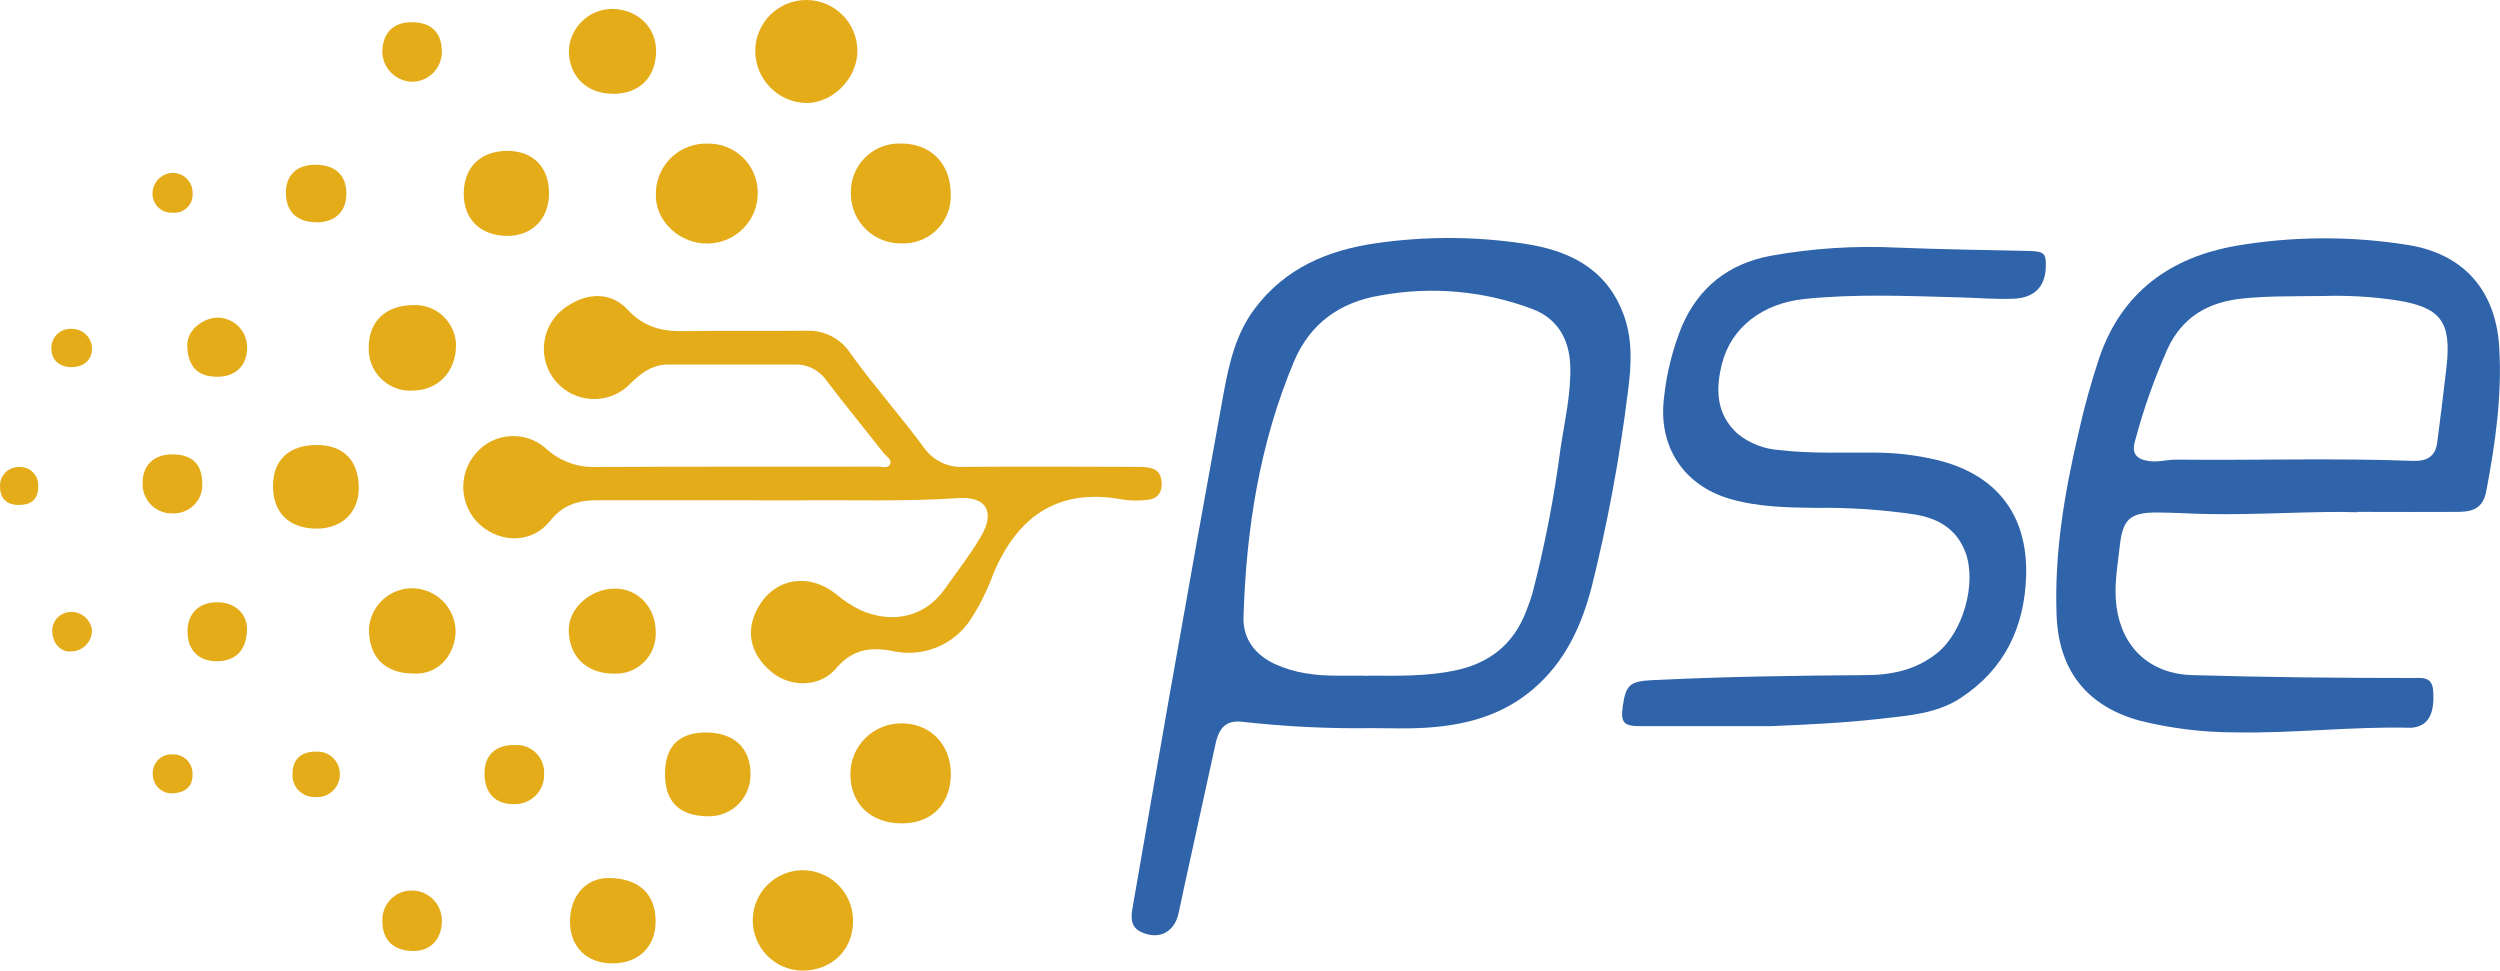 <?xml version="1.0" encoding="UTF-8"?>
<svg id="Layer_2" data-name="Layer 2" xmlns="http://www.w3.org/2000/svg" viewBox="0 0 200 77.65">
  <defs>
    <style>
      .cls-1 {
        fill: #e5ac19;
      }

      .cls-2 {
        fill: #2f63aa;
      }
    </style>
  </defs>
  <g id="Capa_1" data-name="Capa 1">
    <path class="cls-2" d="m109.78,58.25c-3.48.05-6.96-.12-10.42-.51-1.2-.12-1.82.38-2.12,1.78-.85,3.86-1.7,7.73-2.54,11.6-.15.68-.28,1.36-.44,2.04-.36,1.45-1.57,2.03-2.93,1.42-.78-.35-.87-.97-.76-1.75,1.01-5.77,1.99-11.54,3.01-17.31,1.42-8.04,2.86-16.08,4.32-24.12.44-2.38.98-4.72,2.48-6.71,2.45-3.26,5.87-4.69,9.76-5.24,3.92-.56,7.91-.55,11.83.05,3.45.52,6.4,1.9,7.81,5.39.87,2.12.74,4.33.44,6.55-.65,5.22-1.61,10.39-2.88,15.49-.82,3.16-2.13,6.01-4.68,8.19s-5.56,2.93-8.78,3.11c-1.36.08-2.73.02-4.09.02Zm-.29-4.2c2.46.02,4.67.05,6.86-.4,2.76-.56,4.71-2.07,5.73-4.72.2-.5.38-1,.53-1.52.97-3.77,1.72-7.59,2.22-11.45.33-2.25.87-4.47.79-6.77-.1-2.09-1.03-3.69-2.98-4.45-3.9-1.48-8.13-1.86-12.23-1.1-3.21.53-5.61,2.23-6.9,5.3-2.75,6.55-3.82,13.42-4.03,20.45-.05,1.72.92,2.98,2.5,3.73.78.35,1.6.6,2.45.74,1.76.31,3.54.14,5.06.21h0Z"/>
    <path class="cls-2" d="m188.58,40.98c-3.31-.12-7.74.23-12.17.14-1.31-.03-2.59-.12-3.89-.12-2.1,0-2.7.54-2.93,2.62-.18,1.62-.49,3.24-.27,4.9.44,3.31,2.7,5.4,6.08,5.49,5.85.17,11.71.23,17.56.23.74,0,1.6-.17,1.69.99.14,1.78-.34,2.76-1.5,2.96-.12.02-.25.04-.38.03-4.66-.11-9.29.46-13.94.37-2.57,0-5.13-.31-7.62-.93-4.22-1.14-6.5-3.99-6.68-8.37-.2-4.98.62-9.83,1.75-14.65.45-2.04,1.01-4.06,1.67-6.04,1.79-5.21,5.66-8.02,10.96-8.94,4.53-.77,9.15-.79,13.68-.07,4.49.7,7.08,3.63,7.35,8.21.23,3.89-.32,7.71-1.04,11.5-.23,1.18-.87,1.64-2.18,1.65-2.34.02-4.68,0-8.14,0Zm-2.73-17.3c-2.69.03-4.56,0-6.42.2-2.73.27-4.8,1.43-6.01,3.99-1.07,2.4-1.95,4.88-2.62,7.42-.28.96.08,1.43,1.07,1.59.76.12,1.52-.12,2.27-.11,6.3.07,12.6-.14,18.91.1,1.18.04,1.79-.41,1.93-1.48.26-2.01.51-4.02.74-6.03.41-3.67-.46-4.8-4.14-5.36-1.89-.27-3.81-.38-5.72-.32Z"/>
    <path class="cls-2" d="m141.55,58.09h-10.35c-1.31,0-1.56-.29-1.38-1.59.25-1.75.59-2,2.4-2.09,5.68-.28,11.32-.36,16.99-.4,2.08,0,4.08-.4,5.78-1.78,2.06-1.67,3.17-5.59,2.24-8.06-.69-1.83-2.14-2.68-3.96-3-2.66-.4-5.35-.58-8.04-.54-2.31-.03-4.62-.07-6.87-.73-3.71-1.1-5.72-4.22-5.24-8.07.2-1.95.68-3.86,1.41-5.68,1.35-3.17,3.74-5.04,7.09-5.68,3.36-.61,6.78-.83,10.2-.66,3.49.14,7.02.19,10.53.27,1.21.03,1.36.19,1.31,1.4-.09,1.52-.96,2.36-2.62,2.42-1.42.05-2.85-.07-4.27-.11-4.14-.11-8.3-.3-12.43.13-3.34.35-5.84,2.27-6.58,5.17-.52,2.05-.48,4.05,1.25,5.61.96.78,2.15,1.24,3.39,1.31,2.55.3,5.12.17,7.68.2,1.62.01,3.23.2,4.8.57,4.8,1.13,7.36,4.37,7.21,9.3-.13,4.1-1.73,7.48-5.27,9.78-1.94,1.26-4.18,1.38-6.37,1.64-2.97.34-5.95.47-8.93.6Z"/>
    <path class="cls-1" d="m60.73,40.02h-13.01c-1.52,0-2.73.41-3.72,1.66-1.38,1.75-3.87,1.83-5.59.31-1.66-1.49-1.81-4.05-.34-5.73,1.41-1.65,3.89-1.84,5.54-.44,1.09,1.03,2.54,1.59,4.04,1.54,7.53-.04,15.07-.02,22.61-.03.32,0,.79.18.95-.2s-.28-.59-.49-.85c-1.52-1.94-3.09-3.85-4.58-5.81-.56-.83-1.5-1.33-2.5-1.31h-10.16c-1.26,0-2.18.66-3.04,1.52-1.54,1.61-4.08,1.66-5.69.13-1.61-1.54-1.66-4.08-.13-5.69.25-.26.53-.48.83-.67,1.64-1.08,3.49-1.06,4.77.33s2.76,1.75,4.52,1.71c3.26-.05,6.52,0,9.78-.03,1.42-.06,2.76.63,3.53,1.83,1.88,2.62,4.04,5.03,5.95,7.63.72.96,1.86,1.49,3.06,1.43,4.72-.03,9.43-.02,14.15,0,1.17,0,1.65.35,1.72,1.19s-.31,1.37-1.15,1.45c-.66.08-1.33.07-1.99-.03-5.24-.97-8.43,1.45-10.32,5.93-.46,1.28-1.07,2.5-1.81,3.65-1.36,2.09-3.89,3.1-6.31,2.53-1.84-.35-3.24-.05-4.48,1.42s-3.58,1.53-5.08.32c-1.97-1.59-2.14-3.6-1.04-5.39,1.36-2.21,3.98-2.57,6.09-.93.62.54,1.32.99,2.06,1.35,2.54,1.08,5.1.52,6.68-1.72.98-1.39,2.04-2.74,2.9-4.21,1.14-1.94.46-3.21-1.81-3.06-4.33.29-8.67.13-13,.18-.97,0-1.95,0-2.93,0Z"/>
    <path class="cls-1" d="m60.42,4.08C60.42,1.83,62.25,0,64.51,0c2.25,0,4.08,1.83,4.08,4.08,0,2.18-1.96,4.18-4.1,4.16-2.26-.05-4.06-1.9-4.07-4.16Z"/>
    <path class="cls-1" d="m64.16,77.65c-2.22-.04-3.98-1.88-3.94-4.1.04-2.12,1.73-3.84,3.85-3.93,2.22-.08,4.09,1.66,4.17,3.88,0,.07,0,.15,0,.22,0,2.29-1.72,3.94-4.08,3.93Z"/>
    <path class="cls-1" d="m72.14,65.87c-2.48,0-4.11-1.56-4.11-3.95,0-2.24,1.82-4.05,4.06-4.05.02,0,.04,0,.05,0,2.27,0,3.9,1.67,3.93,4,0,2.45-1.52,4-3.93,4Z"/>
    <path class="cls-1" d="m56.54,19.48c-2.18,0-4.06-1.77-4.07-3.81-.09-2.21,1.62-4.08,3.83-4.18.09,0,.17,0,.26,0,2.17-.07,3.99,1.63,4.06,3.8,0,.03,0,.06,0,.09.04,2.22-1.73,4.05-3.95,4.1-.05,0-.09,0-.14,0Z"/>
    <path class="cls-1" d="m72.09,11.48c2.38,0,3.96,1.61,3.97,4.03.1,2.09-1.52,3.87-3.61,3.96-.11,0-.21,0-.32,0-2.19.05-4.01-1.69-4.06-3.89,0-.04,0-.08,0-.12-.06-2.14,1.62-3.92,3.76-3.98.09,0,.18,0,.27,0Z"/>
    <path class="cls-1" d="m33,31.25c-1.83.1-3.4-1.31-3.5-3.14,0-.13,0-.26,0-.39.02-2.01,1.36-3.28,3.49-3.31,1.81-.12,3.37,1.25,3.49,3.06,0,.06,0,.13,0,.19-.02,2.1-1.44,3.57-3.49,3.59Z"/>
    <path class="cls-1" d="m52.45,73.73c0,2.01-1.37,3.34-3.44,3.34s-3.41-1.31-3.41-3.34,1.23-3.47,3.06-3.49c2.43,0,3.8,1.26,3.79,3.49Z"/>
    <path class="cls-1" d="m49.03,7.5c-2.11,0-3.54-1.42-3.52-3.49.1-1.85,1.64-3.3,3.49-3.3,2.01.04,3.49,1.46,3.49,3.38-.02,2.11-1.33,3.42-3.46,3.42Z"/>
    <path class="cls-1" d="m43.92,15.48c0,2.04-1.38,3.42-3.38,3.39-2.14-.03-3.46-1.35-3.44-3.42s1.34-3.38,3.49-3.38c2.06,0,3.35,1.32,3.33,3.41Z"/>
    <path class="cls-1" d="m52.46,50.57c.07,1.76-1.29,3.25-3.05,3.32-.1,0-.2,0-.3,0-2.18,0-3.6-1.36-3.61-3.49,0-1.77,1.75-3.32,3.72-3.31,1.84,0,3.24,1.52,3.24,3.48Z"/>
    <path class="cls-1" d="m56.5,58.6c2.18,0,3.55,1.23,3.54,3.31.04,1.83-1.4,3.35-3.23,3.39-.1,0-.2,0-.3,0-2.18-.06-3.31-1.17-3.31-3.37s1.07-3.33,3.29-3.33Z"/>
    <path class="cls-1" d="m33.06,53.88c-2.29,0-3.59-1.35-3.54-3.64.15-1.78,1.62-3.16,3.41-3.18,1.93-.01,3.51,1.54,3.52,3.47,0,0,0,.02,0,.03-.04,1.56-1.13,3.43-3.39,3.33Z"/>
    <path class="cls-1" d="m21.84,38.87c0-2.07,1.28-3.26,3.47-3.27s3.4,1.27,3.39,3.45c0,1.93-1.34,3.23-3.33,3.24-2.22.01-3.53-1.24-3.53-3.42Z"/>
    <path class="cls-1" d="m30.59,73.66c-.04-1.3.98-2.38,2.27-2.42.03,0,.06,0,.09,0,1.33,0,2.4,1.08,2.4,2.41,0,0,0,.01,0,.02,0,1.49-.94,2.44-2.33,2.41-1.58-.03-2.45-.91-2.43-2.42Z"/>
    <path class="cls-1" d="m17.43,48.18c1.38.02,2.35.93,2.33,2.18-.03,1.66-.92,2.57-2.5,2.54-1.43-.03-2.28-.95-2.26-2.45.02-1.41.96-2.29,2.43-2.27Z"/>
    <path class="cls-1" d="m38.76,61.88c0-1.46.87-2.3,2.42-2.28,1.22-.08,2.28.85,2.35,2.08,0,.11,0,.22,0,.33,0,1.29-1.06,2.33-2.35,2.32-.04,0-.08,0-.13,0-1.44,0-2.29-.91-2.29-2.44Z"/>
    <path class="cls-1" d="m16.18,38.63c.09,1.26-.86,2.35-2.13,2.44-.07,0-.14,0-.21,0-1.28.06-2.37-.94-2.43-2.22,0-.05,0-.1,0-.15-.03-1.46.87-2.34,2.36-2.35,1.59,0,2.38.76,2.41,2.27Z"/>
    <path class="cls-1" d="m25.33,17.78c-1.57,0-2.45-.83-2.46-2.36,0-1.41.87-2.24,2.36-2.24,1.57,0,2.45.8,2.48,2.25s-.86,2.35-2.38,2.36Z"/>
    <path class="cls-1" d="m30.59,4.15c0-1.49.87-2.38,2.34-2.37,1.59,0,2.42.83,2.42,2.38-.01,1.29-1.04,2.35-2.34,2.38-1.33-.01-2.4-1.08-2.43-2.4Z"/>
    <path class="cls-1" d="m17.38,30.14c-1.58,0-2.32-.82-2.4-2.4-.07-1.42,1.37-2.31,2.38-2.33,1.3-.02,2.38,1.01,2.41,2.32,0,.02,0,.05,0,.07,0,1.43-.9,2.34-2.38,2.34Z"/>
    <path class="cls-1" d="m25.24,63.76c-.96.05-1.79-.68-1.84-1.64,0-.07,0-.14,0-.21,0-1.18.7-1.81,1.96-1.78.98-.03,1.8.75,1.83,1.74,0,.04,0,.08,0,.12-.02,1-.85,1.8-1.85,1.78-.03,0-.06,0-.09,0Z"/>
    <path class="cls-1" d="m13.81,17.01c-.83.06-1.55-.57-1.61-1.41,0-.06,0-.12,0-.18.04-.89.78-1.6,1.67-1.59.88.03,1.57.77,1.54,1.65,0,.02,0,.03,0,.05.02.8-.6,1.46-1.4,1.49-.06,0-.13,0-.19,0Z"/>
    <path class="cls-1" d="m15.4,62.02c0,.93-.61,1.44-1.75,1.45-.81-.05-1.44-.73-1.43-1.55-.04-.82.59-1.53,1.42-1.57.04,0,.09,0,.13,0,.85-.05,1.58.59,1.63,1.44,0,.08,0,.16,0,.24Z"/>
    <path class="cls-1" d="m5.71,29.37c-.97,0-1.61-.6-1.6-1.48-.04-.83.61-1.54,1.44-1.58.06,0,.13,0,.19,0,.86-.01,1.58.66,1.62,1.52.03.93-.64,1.55-1.66,1.54Z"/>
    <path class="cls-1" d="m5.63,52.13c-.87,0-1.47-.74-1.45-1.75.04-.82.74-1.46,1.56-1.42.04,0,.08,0,.11,0,.81.07,1.46.72,1.51,1.53-.04.93-.81,1.65-1.74,1.62Z"/>
    <path class="cls-1" d="m1.55,40.4C.5,40.4-.02,39.87,0,38.84c0-.82.68-1.49,1.5-1.48.04,0,.07,0,.11,0,.81,0,1.46.66,1.45,1.47,0,.02,0,.05,0,.07,0,.99-.49,1.49-1.51,1.49Z"/>
  </g>
</svg>